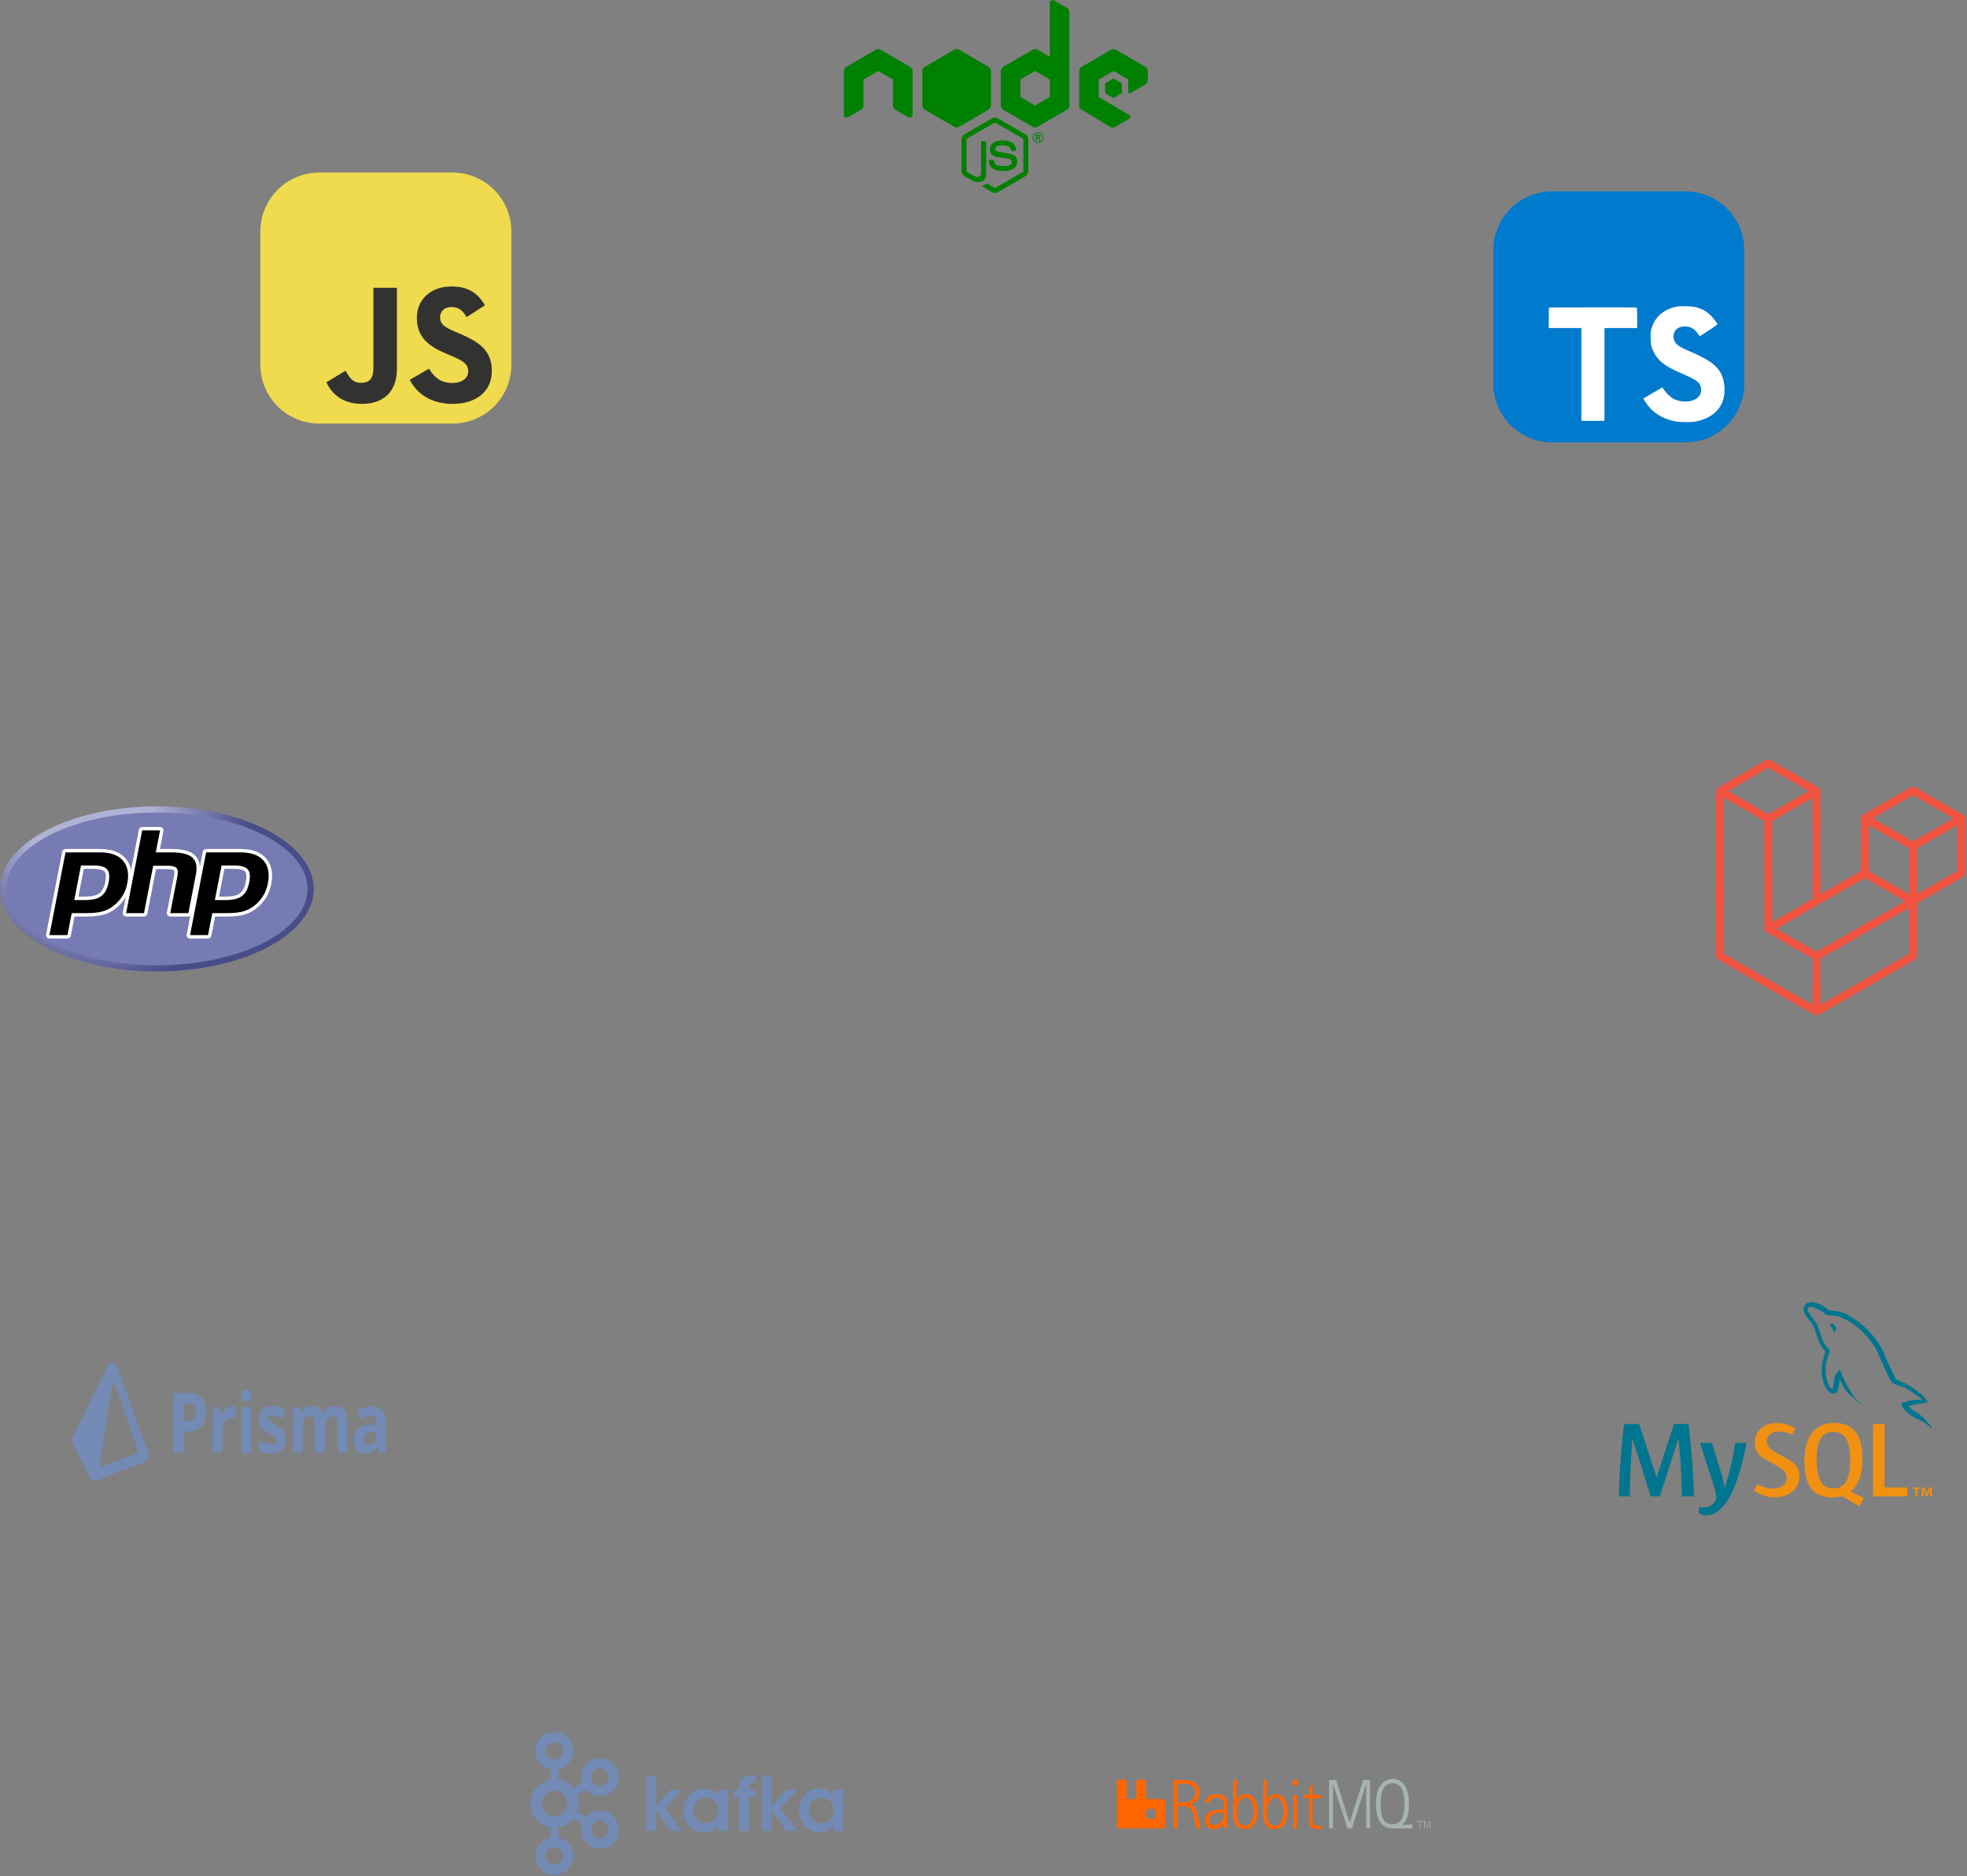 <svg width="627" height="598" viewBox="0 0 627 598" fill="none" xmlns="http://www.w3.org/2000/svg">
<rect x="0" y="0" width="627" height="598" fill="#808080" stroke="none"/>
<path d="M335.562 0C335.314 0 335.075 0.099 334.9 0.275C334.724 0.45 334.625 0.689 334.625 0.938V18.116L330.731 15.844C330.491 15.702 330.217 15.627 329.938 15.627C329.658 15.627 329.384 15.702 329.144 15.844L319.788 21.3C319.548 21.438 319.35 21.637 319.211 21.876C319.073 22.115 319 22.386 319 22.663V33.587C319 34.15 319.3 34.669 319.788 34.95L329.144 40.406C329.384 40.548 329.658 40.623 329.938 40.623C330.217 40.623 330.491 40.548 330.731 40.406L340.087 34.95C340.327 34.812 340.525 34.613 340.664 34.374C340.802 34.135 340.875 33.864 340.875 33.587V3.844C340.874 3.571 340.802 3.304 340.666 3.067C340.53 2.831 340.335 2.635 340.1 2.497L336.028 0.128C335.888 0.045 335.728 0.001 335.566 0H335.562ZM304.938 15.631C304.659 15.631 304.385 15.704 304.144 15.844L294.787 21.3C294.548 21.438 294.35 21.637 294.211 21.876C294.073 22.115 294 22.386 294 22.663V33.587C294 34.15 294.3 34.669 294.787 34.95L304.144 40.406C304.634 40.688 305.237 40.688 305.731 40.406L315.088 34.95C315.327 34.812 315.525 34.613 315.664 34.374C315.802 34.135 315.875 33.864 315.875 33.587V22.663C315.875 22.386 315.803 22.115 315.664 21.875C315.526 21.636 315.327 21.438 315.088 21.3L305.731 15.844C305.49 15.704 305.216 15.631 304.938 15.631ZM354.938 15.631C354.659 15.63 354.385 15.703 354.144 15.844L344.788 21.3C344.548 21.438 344.35 21.637 344.211 21.876C344.073 22.115 344 22.386 344 22.663V33.587C344 34.15 344.3 34.669 344.788 34.95L353.863 40.434C354.102 40.58 354.377 40.658 354.658 40.66C354.938 40.662 355.214 40.589 355.456 40.447L359.919 37.853C360.024 37.791 360.111 37.703 360.171 37.597C360.232 37.492 360.263 37.372 360.263 37.25C360.263 37.128 360.232 37.008 360.171 36.903C360.111 36.797 360.024 36.709 359.919 36.647L350.25 30.95V25.344L354.938 22.616L359.625 25.344V29.25C359.625 29.772 360.062 29.853 360.356 29.678C361.936 28.756 363.517 27.836 365.1 26.919C365.335 26.781 365.531 26.585 365.667 26.349C365.803 26.112 365.875 25.845 365.875 25.572V22.666C365.875 22.389 365.803 22.118 365.664 21.878C365.526 21.639 365.327 21.441 365.087 21.303L355.731 15.847C355.49 15.707 355.216 15.633 354.938 15.634V15.631ZM279.938 15.637C279.659 15.636 279.385 15.71 279.144 15.85L269.788 21.3C269.548 21.439 269.349 21.639 269.211 21.879C269.073 22.119 269 22.392 269 22.669V36.616C269 37.297 269.738 37.719 270.325 37.378L274.475 34.962C274.711 34.825 274.906 34.627 275.042 34.391C275.178 34.154 275.25 33.886 275.25 33.612V25.353L279.938 22.619L284.625 25.353V33.612C284.625 33.885 284.697 34.153 284.833 34.389C284.969 34.625 285.165 34.822 285.4 34.959L289.55 37.378C289.684 37.456 289.836 37.498 289.991 37.498C290.146 37.498 290.299 37.458 290.433 37.381C290.568 37.303 290.679 37.192 290.757 37.057C290.834 36.923 290.875 36.771 290.875 36.616V22.669C290.875 22.392 290.802 22.119 290.664 21.879C290.526 21.639 290.327 21.439 290.088 21.3L280.731 15.85C280.49 15.71 280.216 15.636 279.938 15.637ZM329.938 22.613L334.625 25.347V30.903L329.938 33.638L325.25 30.903V25.344L329.938 22.609V22.613ZM354.938 25.012L352.259 26.575V29.694L354.938 31.25L357.616 29.694V26.575L354.938 25.012ZM317.144 37.494C316.819 37.492 316.499 37.574 316.216 37.731L307.428 42.812C307.145 42.973 306.91 43.206 306.747 43.487C306.584 43.768 306.499 44.087 306.5 44.413V54.556C306.5 55.209 306.866 55.825 307.428 56.156L309.741 57.475C310.85 58.022 311.259 58.022 311.763 58.022C313.419 58.022 314.362 57.031 314.362 55.281V45.259C314.363 45.225 314.357 45.191 314.345 45.159C314.332 45.128 314.314 45.099 314.29 45.074C314.266 45.05 314.237 45.03 314.206 45.017C314.174 45.004 314.14 44.997 314.106 44.997H312.994C312.924 44.997 312.857 45.025 312.808 45.074C312.759 45.123 312.731 45.19 312.731 45.259V55.281C312.731 56.041 311.928 56.822 310.619 56.169L308.213 54.781C308.173 54.757 308.141 54.722 308.118 54.682C308.095 54.642 308.082 54.596 308.081 54.55V44.406C308.081 44.316 308.125 44.209 308.216 44.163L317.003 39.097C317.045 39.074 317.093 39.061 317.141 39.061C317.189 39.061 317.236 39.074 317.278 39.097L326.075 44.159C326.166 44.209 326.209 44.3 326.209 44.406V54.55C326.209 54.599 326.197 54.646 326.173 54.689C326.15 54.732 326.116 54.768 326.075 54.794L317.278 59.878C317.236 59.901 317.189 59.914 317.141 59.914C317.093 59.914 317.045 59.901 317.003 59.878L314.759 58.541C314.697 58.509 314.603 58.494 314.544 58.525C314.133 58.789 313.687 58.994 313.219 59.134C313.066 59.181 312.859 59.275 313.3 59.519L316.216 61.253C316.501 61.408 316.819 61.492 317.144 61.497C317.467 61.5 317.785 61.411 318.059 61.241L326.85 56.156C327.133 55.996 327.368 55.763 327.531 55.482C327.694 55.201 327.779 54.881 327.778 54.556V44.413C327.774 44.089 327.686 43.771 327.524 43.491C327.361 43.211 327.129 42.977 326.85 42.812L318.059 37.734C317.78 37.576 317.465 37.494 317.144 37.497V37.494ZM330.853 42.175C330.632 42.175 330.412 42.219 330.208 42.305C330.003 42.39 329.817 42.514 329.661 42.672C329.345 42.989 329.168 43.418 329.169 43.866C329.17 44.313 329.348 44.742 329.665 45.058C329.982 45.374 330.412 45.551 330.859 45.55C331.307 45.549 331.736 45.371 332.052 45.053C332.368 44.736 332.545 44.307 332.544 43.859C332.543 43.412 332.364 42.983 332.047 42.667C331.73 42.351 331.301 42.174 330.853 42.175ZM330.834 42.444C331.628 42.444 332.272 43.069 332.272 43.859C332.266 44.239 332.113 44.601 331.845 44.87C331.576 45.138 331.214 45.291 330.834 45.297C330.457 45.293 330.097 45.139 329.832 44.87C329.568 44.6 329.422 44.237 329.425 43.859C329.424 43.674 329.459 43.489 329.53 43.318C329.6 43.146 329.704 42.989 329.835 42.858C329.966 42.726 330.121 42.622 330.293 42.551C330.465 42.48 330.649 42.443 330.834 42.444ZM330.219 42.903V44.8H330.578V44.044H330.916C331.053 44.044 331.084 44.1 331.116 44.206C331.116 44.222 331.172 44.716 331.187 44.806H331.578C331.529 44.642 331.498 44.472 331.488 44.3C331.444 44.056 331.431 43.888 331.172 43.872C331.309 43.825 331.537 43.753 331.537 43.403C331.537 42.9 331.1 42.903 330.872 42.903H330.219ZM330.578 43.206H330.884C330.978 43.206 331.159 43.206 331.159 43.462C331.159 43.569 331.113 43.744 330.866 43.737H330.578V43.206ZM319.5 44.756C316.991 44.756 315.5 45.828 315.5 47.591C315.5 49.522 316.994 50.038 319.397 50.278C322.272 50.569 322.497 50.981 322.497 51.544C322.497 52.531 321.703 52.941 319.847 52.941C317.519 52.941 317.009 52.366 316.841 51.209C316.825 51.084 316.716 50.994 316.578 50.994H315.434C315.4 50.994 315.366 51.001 315.335 51.014C315.303 51.027 315.275 51.047 315.251 51.071C315.227 51.096 315.208 51.124 315.196 51.156C315.183 51.188 315.177 51.222 315.178 51.256C315.178 52.731 315.984 54.497 319.831 54.497C322.653 54.497 324.25 53.403 324.25 51.484C324.25 49.584 322.969 49.078 320.262 48.712C317.525 48.347 317.253 48.163 317.253 47.522C317.253 46.991 317.478 46.294 319.503 46.294C321.309 46.294 321.984 46.691 322.259 47.906C322.291 48.031 322.375 48.103 322.497 48.103H323.637C323.712 48.103 323.778 48.072 323.822 48.028C323.869 47.969 323.897 47.909 323.884 47.834C323.703 45.734 322.316 44.756 319.5 44.756Z" fill="#008000"/>
<path d="M144.25 55H101.75C91.395 55 83 63.395 83 73.75V116.25C83 126.605 91.395 135 101.75 135H144.25C154.605 135 163 126.605 163 116.25V73.75C163 63.395 154.605 55 144.25 55Z" fill="#F0DB4F"/>
<path d="M104.035 121.854L110.157 118.149C111.338 120.243 112.413 122.015 114.99 122.015C117.46 122.015 119.018 121.048 119.018 117.29V91.728H126.536V117.396C126.536 125.182 121.971 128.727 115.312 128.727C109.298 128.727 105.807 125.612 104.035 121.853M130.619 121.048L136.74 117.504C138.352 120.136 140.446 122.069 144.151 122.069C147.267 122.069 149.253 120.511 149.253 118.363C149.253 115.786 147.212 114.872 143.775 113.369L141.896 112.563C136.472 110.255 132.874 107.355 132.874 101.233C132.874 95.594 137.17 91.298 143.883 91.298C148.663 91.298 152.099 92.963 154.569 97.312L148.716 101.072C147.427 98.763 146.031 97.85 143.883 97.85C141.681 97.85 140.285 99.246 140.285 101.072C140.285 103.327 141.681 104.24 144.903 105.637L146.783 106.442C153.173 109.181 156.771 111.973 156.771 118.256C156.771 125.022 151.455 128.727 144.313 128.727C137.332 128.727 132.821 125.398 130.619 121.048Z" fill="#323330"/>
<path d="M537.25 61H494.75C484.395 61 476 69.395 476 79.75V122.25C476 132.605 484.395 141 494.75 141H537.25C547.605 141 556 132.605 556 122.25V79.75C556 69.395 547.605 61 537.25 61Z" fill="#007ACC"/>
<path d="M493.691 101.265L493.666 104.542H504.078V134.129H511.444V104.542H521.856V101.329C521.856 99.551 521.818 98.065 521.767 98.027C521.729 97.977 515.393 97.951 507.71 97.964L493.729 98.002L493.691 101.265ZM540.552 97.909C542.584 98.417 544.133 99.318 545.555 100.791C546.292 101.579 547.384 103.014 547.473 103.357C547.498 103.458 544.019 105.795 541.911 107.102C541.835 107.153 541.53 106.823 541.187 106.315C540.158 104.817 539.079 104.169 537.428 104.055C535.003 103.89 533.441 105.16 533.454 107.28C533.454 107.902 533.543 108.271 533.797 108.779C534.33 109.883 535.32 110.544 538.432 111.89C544.158 114.353 546.609 115.979 548.133 118.29C549.835 120.867 550.216 124.982 549.06 128.042C547.79 131.369 544.641 133.629 540.209 134.379C538.838 134.62 535.587 134.582 534.114 134.315C530.901 133.744 527.854 132.157 525.974 130.074C525.238 129.261 523.803 127.141 523.892 126.988C523.93 126.937 524.26 126.734 524.628 126.518C524.984 126.315 526.33 125.541 527.6 124.804L529.898 123.471L530.381 124.182C531.054 125.21 532.527 126.62 533.416 127.09C535.968 128.436 539.473 128.245 541.2 126.696C541.936 126.023 542.241 125.325 542.241 124.296C542.241 123.369 542.127 122.963 541.644 122.264C541.022 121.376 539.752 120.626 536.146 119.064C532.019 117.287 530.241 116.182 528.616 114.429C527.676 113.414 526.787 111.788 526.419 110.429C526.114 109.299 526.038 106.468 526.279 105.325C527.13 101.338 530.139 98.557 534.482 97.731C535.892 97.464 539.168 97.566 540.552 97.909Z" fill="white"/>
<path d="M545.688 459.89L548.721 469.731C549.403 471.965 549.687 473.525 549.573 474.414C551.232 469.971 552.391 465.13 553.05 459.89H556.697C555.129 468.42 553.061 474.62 550.494 478.487C548.493 481.467 546.302 482.957 543.916 482.957C543.279 482.957 542.495 482.765 541.564 482.383V480.327C542.019 480.393 542.553 480.429 543.166 480.429C544.279 480.429 545.177 480.121 545.859 479.505C546.677 478.755 547.086 477.911 547.086 476.977C547.086 476.339 546.767 475.029 546.131 473.048L541.906 459.89H545.688ZM522.476 453.841L528.031 470.79H528.065L533.655 453.841H538.221C539.221 462.247 539.812 469.938 539.993 476.909H536.143C536.008 470.392 535.632 464.264 535.019 458.524H534.985L529.122 476.909H526.19L520.363 458.524H520.329C519.896 464.037 519.624 470.165 519.511 476.909H516C516.227 468.707 516.795 461.018 517.703 453.841H522.476Z" fill="#00758F"/>
<path d="M584.709 453.499C590.685 453.499 593.673 457.316 593.673 464.948C593.673 469.095 592.774 472.228 590.979 474.344C590.655 474.731 590.297 475.065 589.921 475.374L594.15 477.465L594.146 477.465L592.644 480.058L587.137 476.845C586.224 477.115 585.22 477.25 584.125 477.25C581.191 477.25 578.999 476.395 577.55 474.687C575.96 472.797 575.165 469.823 575.165 465.768C575.165 461.644 576.062 458.524 577.858 456.405C579.494 454.466 581.778 453.499 584.709 453.499ZM566.41 453.532C568.546 453.532 570.488 454.104 572.237 455.243L571.348 457.222C569.852 456.586 568.376 456.267 566.921 456.267C565.74 456.267 564.83 456.551 564.196 457.123C563.558 457.69 563.163 458.419 563.163 459.308C563.163 460.675 564.137 461.86 565.934 462.861C566.523 463.183 567.11 463.508 567.694 463.838L567.829 463.913L567.896 463.951L568.03 464.026L568.097 464.064L568.231 464.14C569.592 464.907 570.872 465.639 570.872 465.639C572.669 466.915 573.565 468.275 573.565 470.515C573.565 472.471 572.848 474.077 571.419 475.334C569.989 476.585 568.068 477.212 565.661 477.212C563.411 477.212 561.23 476.49 559.118 475.058L560.106 473.077C561.924 473.988 563.569 474.443 565.046 474.443C566.432 474.443 567.516 474.134 568.301 473.523C569.084 472.908 569.553 472.049 569.553 470.961C569.553 469.591 568.6 468.42 566.852 467.438C566.305 467.136 565.76 466.831 565.216 466.523L565.082 466.447C564.836 466.308 564.588 466.167 564.346 466.029L564.214 465.955C563.034 465.283 562.013 464.697 562.013 464.697C560.266 463.419 559.39 462.047 559.39 459.788C559.39 457.919 560.043 456.409 561.348 455.26C562.656 454.108 564.344 453.532 566.41 453.532ZM600.695 453.841V474.071H607.954V476.909H597.014V453.841H600.695ZM611.987 474.08V474.56H611.189V476.907H610.579V474.56H609.75V474.08H611.987H611.987ZM613.461 474.08L614.227 476.007L614.931 474.08H615.796V476.907H615.221V474.756L614.42 476.907H614.005L613.203 474.756H613.172V476.907H612.628V474.08H613.461H613.461ZM584.333 456.336C580.812 456.336 579.05 459.242 579.05 465.05C579.05 468.378 579.517 470.791 580.449 472.294C581.312 473.686 582.664 474.381 584.504 474.381C588.026 474.381 589.787 471.452 589.787 465.597C589.787 462.316 589.32 459.924 588.39 458.419C587.526 457.031 586.174 456.336 584.333 456.336H584.333Z" fill="#F29111"/>
<path d="M575.103 416.429C576.272 413.559 580.356 415.733 581.941 416.735C582.33 416.986 582.775 417.516 583.221 417.712C583.916 417.739 584.61 417.794 585.306 417.823C586.611 418.13 587.834 418.38 588.863 418.966C593.644 421.782 596.756 424.651 599.621 429.39C600.233 430.394 600.539 431.481 601.039 432.567C601.733 434.186 602.512 435.886 603.318 437.417C603.678 438.143 603.957 438.95 604.458 439.563C604.654 439.843 605.209 439.926 605.541 440.093C606.458 440.568 607.57 440.929 608.433 441.486C610.045 442.491 611.604 443.689 613.02 444.915C613.548 445.388 613.908 446.058 614.411 446.559V446.811C613.965 446.948 613.52 447.089 613.074 447.201C612.101 447.451 611.24 447.395 610.296 447.645C609.713 447.814 608.989 448.037 608.377 448.094L608.433 448.151C608.793 449.179 610.74 450.015 611.63 450.63C612.712 451.411 613.714 452.357 614.521 453.444C614.799 453.722 615.078 453.974 615.355 454.251C615.549 454.531 615.603 454.893 615.799 455.143V455.228C615.582 455.151 615.426 455.005 615.278 454.852L615.19 454.76C615.101 454.668 615.012 454.578 614.911 454.504C614.297 454.085 613.688 453.584 613.074 453.194C612.019 452.525 610.796 452.136 609.713 451.464C609.1 451.074 608.516 450.63 607.933 450.184C607.403 449.793 606.821 449.041 606.488 448.484C606.292 448.176 606.265 447.814 606.042 447.591C606.081 447.219 606.422 447.108 606.766 447.018L606.846 446.997C606.964 446.966 607.08 446.935 607.182 446.894C608.627 446.281 610.35 446.058 612.575 446.114C612.491 445.555 611.101 444.859 610.657 444.525C609.766 443.883 608.823 443.213 607.878 442.628C607.377 442.322 606.514 442.099 605.959 441.849C605.209 441.542 603.541 441.236 603.125 440.651C602.418 439.73 601.91 438.631 601.418 437.521L601.284 437.218C601.239 437.117 601.194 437.017 601.149 436.916C600.567 435.579 599.843 434.186 599.259 432.817C598.954 432.149 598.814 431.564 598.48 430.923C596.451 426.994 593.449 423.704 589.809 421.391C588.612 420.638 587.278 419.941 585.806 419.468C584.972 419.216 583.97 419.355 583.081 419.162H582.496C581.997 419.021 581.58 418.492 581.19 418.213C580.329 417.628 579.467 417.236 578.438 416.819C578.078 416.652 577.048 416.262 576.688 416.569C576.466 416.625 576.353 416.709 576.298 416.932C576.077 417.266 576.272 417.768 576.409 418.075C576.827 418.966 577.41 419.495 577.939 420.248C578.41 420.916 578.995 421.668 579.329 422.394C580.05 423.955 580.385 425.683 581.053 427.244C581.3 427.83 581.692 428.498 582.052 429.027C582.358 429.447 582.913 429.751 583.081 430.283C583.416 430.84 582.58 432.679 582.386 433.264C581.662 435.549 581.802 438.727 582.636 440.708L582.681 440.813L582.725 440.919C583.03 441.644 583.356 442.426 584.165 442.629C584.221 442.573 584.165 442.602 584.276 442.573C584.471 441.04 584.527 439.563 585.055 438.363C585.361 437.613 585.971 437.082 586.389 436.47C586.667 436.637 586.667 437.14 586.833 437.473C587.195 438.336 587.584 439.283 588.03 440.149C588.945 441.932 589.975 443.662 591.142 445.222C591.533 445.779 592.087 446.392 592.588 446.894C592.81 447.089 593.06 447.201 593.227 447.451H593.282V447.535C592.448 447.228 591.919 446.365 591.254 445.861C590.002 444.915 588.503 443.493 587.639 442.129C587.278 441.345 586.888 440.595 586.499 439.816V439.759C586.333 439.982 586.389 440.203 586.305 440.54C585.944 441.932 586.222 443.521 584.972 444.022C583.554 444.609 582.496 443.075 582.052 442.379C580.634 440.066 580.246 436.164 581.246 433.014C581.468 432.317 581.498 431.481 581.886 430.924C581.802 430.421 581.414 430.283 581.19 429.975C580.801 429.448 580.468 428.834 580.163 428.248C579.578 427.105 579.162 425.739 578.717 424.512C578.522 424.012 578.466 423.509 578.271 423.035C577.939 422.311 577.327 421.585 576.855 420.945C576.215 420.025 574.353 418.242 575.103 416.429ZM584.22 421.89C584.294 421.965 584.384 422.03 584.477 422.094L584.589 422.171C584.738 422.274 584.882 422.383 584.971 422.531C585.111 422.727 585.137 422.92 585.305 423.117C585.305 423.787 585.111 424.232 584.719 424.51C584.719 424.51 584.692 424.539 584.665 424.566C584.443 424.12 584.248 423.676 584.024 423.229C583.749 422.84 583.359 422.531 583.134 422.086H583.08V422.03C583.416 421.947 583.749 421.89 584.22 421.89Z" fill="#00758F"/>
<path d="M23.234 460.123C22.922 459.436 22.922 458.651 23.234 458.062L34.484 434.899C35.109 433.623 36.594 433.721 37.141 435.095L47.375 463.264C47.766 464.344 47.375 465.521 46.438 465.816L30.5 471.901C29.797 472.196 29.172 471.803 28.781 471.116L23.234 460.123ZM31.828 466.601C31.75 467.092 32.141 467.583 32.531 467.386L43.547 463.264C43.859 463.166 44.094 462.675 43.938 462.282L36.828 441.573C36.594 440.984 35.891 441.082 35.734 441.769L31.828 466.601ZM76.906 448.541H80.109V463.068H76.906V448.541ZM76.828 444.812C76.828 443.503 77.375 442.849 78.469 442.849C79.615 442.849 80.188 443.503 80.188 444.812C80.188 445.401 80.057 445.859 79.797 446.186C79.484 446.578 79.042 446.775 78.469 446.775C77.375 446.775 76.828 446.12 76.828 444.812ZM120.812 463.068L120.188 461.105H120.109C119.589 461.955 119.068 462.544 118.547 462.871C117.974 463.198 117.219 463.362 116.281 463.362C115.188 463.362 114.328 462.969 113.703 462.184C113.078 461.334 112.766 460.189 112.766 458.749C112.766 457.179 113.182 456.034 114.016 455.314C114.901 454.594 116.203 454.201 117.922 454.136L119.875 454.038V453.351C119.875 451.911 119.276 451.192 118.078 451.192C117.193 451.192 116.125 451.551 114.875 452.271L113.859 449.523C115.161 448.672 116.62 448.247 118.234 448.247C119.797 448.247 120.995 448.672 121.828 449.523C122.609 450.374 123 451.65 123 453.351V463.068H120.812ZM119.875 456.295L118.703 456.393C117.766 456.393 117.089 456.59 116.672 456.982C116.203 457.375 115.969 457.964 115.969 458.749C115.969 459.861 116.49 460.418 117.531 460.418C118.26 460.418 118.833 460.156 119.25 459.632C119.667 459.109 119.875 458.422 119.875 457.571V456.295ZM103.625 462.969H100.422V454.529C100.422 453.482 100.292 452.696 100.031 452.173C99.771 451.65 99.328 451.388 98.703 451.388C97.922 451.388 97.349 451.748 96.984 452.467C96.62 453.187 96.438 454.43 96.438 456.197V462.969H93.312V448.443H95.656L96.125 450.308H96.281C96.594 449.654 97.037 449.13 97.609 448.738C98.182 448.345 98.859 448.149 99.641 448.149C101.359 448.149 102.531 448.869 103.156 450.308H103.391C103.703 449.654 104.172 449.13 104.797 448.738C105.37 448.345 106.047 448.149 106.828 448.149C108.13 448.149 109.12 448.574 109.797 449.425C110.422 450.275 110.734 451.65 110.734 453.547V462.969H107.609V454.529C107.609 453.482 107.479 452.696 107.219 452.173C106.906 451.65 106.464 451.388 105.891 451.388C105.109 451.388 104.536 451.715 104.172 452.369C103.807 453.089 103.625 454.201 103.625 455.706V462.969ZM86.203 463.264C85.37 463.264 84.667 463.166 84.094 462.969C83.521 462.839 82.974 462.642 82.453 462.381V459.142C83.026 459.469 83.677 459.731 84.406 459.927C85.135 460.189 85.787 460.319 86.359 460.319C87.505 460.319 88.078 459.894 88.078 459.043C88.078 458.782 88 458.553 87.844 458.356C87.688 458.16 87.427 457.931 87.062 457.669C86.646 457.408 86.151 457.113 85.578 456.786C84.693 456.328 84.042 455.903 83.625 455.51C83.208 455.118 82.896 454.659 82.688 454.136C82.479 453.613 82.375 452.958 82.375 452.173C82.375 450.93 82.792 449.948 83.625 449.229C84.406 448.509 85.526 448.149 86.984 448.149C88.338 448.149 89.693 448.541 91.047 449.327L90.031 452.173C89.458 451.846 88.938 451.584 88.469 451.388C87.948 451.192 87.427 451.093 86.906 451.093C85.969 451.093 85.5 451.421 85.5 452.075C85.5 452.402 85.656 452.696 85.969 452.958C86.281 453.22 86.932 453.613 87.922 454.136C88.807 454.594 89.484 455.019 89.953 455.412C90.37 455.805 90.656 456.263 90.812 456.786C91.021 457.31 91.125 457.931 91.125 458.651C91.125 460.156 90.708 461.301 89.875 462.086C89.094 462.871 87.87 463.264 86.203 463.264ZM75.031 451.977C74.771 451.911 74.458 451.879 74.094 451.879C73.104 451.879 72.323 452.206 71.75 452.86C71.177 453.514 70.891 454.43 70.891 455.608V462.969H67.766V448.443H70.188L70.656 450.897H70.812C71.125 450.046 71.594 449.392 72.219 448.934C72.844 448.411 73.495 448.149 74.172 448.149C74.641 448.149 75.005 448.182 75.266 448.247L75.031 451.977ZM65.734 449.916C65.734 451.944 65.24 453.514 64.25 454.627C63.208 455.674 61.75 456.197 59.875 456.197H58.547V462.969H55.344V443.928H60.188C62.01 443.928 63.391 444.452 64.328 445.499C65.266 446.48 65.734 447.953 65.734 449.916ZM58.547 452.958H59.562C60.552 452.958 61.307 452.696 61.828 452.173C62.297 451.715 62.531 450.995 62.531 450.014C62.531 449.098 62.323 448.411 61.906 447.953C61.49 447.495 60.839 447.266 59.953 447.266H58.547V452.958Z" fill="#728AB4"/>
<path d="M178.71 556.054C178.206 555.548 177.507 555.237 176.727 555.237C175.95 555.237 175.256 555.548 174.758 556.054H174.746C174.486 556.314 174.281 556.623 174.141 556.962C174.002 557.302 173.93 557.665 173.932 558.032C173.932 558.811 174.243 559.508 174.746 560.006L174.758 560.019C175.256 560.521 175.95 560.828 176.727 560.828C177.507 560.828 178.206 560.521 178.71 560.019L178.716 560.006C179.22 559.508 179.528 558.811 179.528 558.032C179.528 557.258 179.22 556.557 178.716 556.054H178.71ZM176.727 594.325C177.507 594.325 178.206 594.008 178.71 593.511L178.715 593.497C179.22 593.001 179.528 592.3 179.528 591.529C179.528 590.75 179.22 590.053 178.716 589.548H178.71C178.206 589.037 177.507 588.728 176.727 588.728C175.95 588.728 175.256 589.037 174.758 589.548H174.746C174.486 589.808 174.281 590.117 174.141 590.457C174.001 590.797 173.93 591.162 173.932 591.529C173.932 592.3 174.243 593.001 174.746 593.497L174.758 593.511C175.017 593.77 175.324 593.975 175.662 594.115C176 594.254 176.361 594.326 176.727 594.325ZM191.96 585.855C192.652 585.672 193.279 585.228 193.662 584.556L193.714 584.458C194.054 583.821 194.116 583.085 193.934 582.432C193.841 582.076 193.678 581.742 193.454 581.45C193.23 581.158 192.95 580.914 192.631 580.731L192.591 580.705C191.956 580.354 191.21 580.264 190.51 580.454C189.814 580.628 189.19 581.09 188.809 581.757C188.423 582.419 188.343 583.181 188.528 583.881C188.718 584.571 189.164 585.194 189.831 585.583H189.834C190.503 585.967 191.258 586.036 191.96 585.855ZM179.595 571.916C178.861 571.184 177.848 570.725 176.727 570.725C175.608 570.725 174.598 571.184 173.866 571.916C173.49 572.292 173.192 572.738 172.99 573.228C172.787 573.719 172.684 574.245 172.685 574.776C172.684 575.852 173.108 576.885 173.866 577.649C174.598 578.377 175.608 578.832 176.727 578.832C177.848 578.832 178.861 578.377 179.595 577.649C180.354 576.886 180.779 575.853 180.777 574.776C180.779 574.245 180.675 573.719 180.472 573.228C180.269 572.737 179.971 572.291 179.595 571.916ZM177.982 567.151C179.578 567.415 181.049 568.175 182.188 569.323H182.196C182.375 569.504 182.546 569.693 182.707 569.89L185.499 568.276C185.131 567.166 185.099 565.972 185.408 564.844C185.805 563.355 186.771 562.022 188.218 561.187L188.265 561.157C189.697 560.347 191.323 560.179 192.792 560.576C193.558 560.781 194.275 561.135 194.904 561.618C195.533 562.101 196.06 562.703 196.456 563.39V563.394C197.287 564.831 197.456 566.48 197.059 567.965C196.857 568.73 196.504 569.448 196.021 570.077C195.539 570.705 194.936 571.232 194.249 571.625L193.868 571.851H193.829C192.492 572.487 191.022 572.587 189.671 572.231C188.563 571.938 187.546 571.318 186.749 570.44L183.962 572.05C184.292 572.921 184.46 573.845 184.459 574.776C184.459 575.737 184.282 576.663 183.962 577.515L186.749 579.121C187.526 578.25 188.543 577.627 189.671 577.329C190.436 577.12 191.235 577.067 192.021 577.171C192.807 577.275 193.565 577.535 194.249 577.936L194.341 577.979V577.983C195.733 578.827 196.668 580.13 197.059 581.601C197.264 582.364 197.316 583.16 197.212 583.944C197.108 584.727 196.852 585.482 196.456 586.166L196.406 586.266L196.4 586.258C195.565 587.646 194.249 588.587 192.796 588.984C191.306 589.377 189.657 589.21 188.218 588.382V588.37C186.771 587.534 185.805 586.198 185.408 584.712C185.099 583.586 185.131 582.394 185.499 581.286L182.707 579.675C182.546 579.869 182.375 580.055 182.196 580.233L182.188 580.242C181.071 581.363 179.61 582.142 177.982 582.401V585.627C179.142 585.869 180.18 586.449 180.993 587.262L180.998 587.27C181.558 587.829 182.003 588.493 182.306 589.223C182.609 589.954 182.764 590.738 182.763 591.529C182.763 593.186 182.088 594.689 180.998 595.78L180.993 595.797C179.895 596.887 178.389 597.562 176.727 597.562C175.074 597.562 173.564 596.887 172.469 595.797H172.464V595.78C171.373 594.689 170.697 593.186 170.697 591.529C170.696 590.738 170.851 589.954 171.155 589.223C171.458 588.492 171.903 587.829 172.464 587.27V587.262H172.469C173.281 586.449 174.322 585.869 175.477 585.627V582.401C173.85 582.142 172.391 581.363 171.276 580.242L171.265 580.233C169.872 578.836 169 576.91 169 574.776C169 572.647 169.872 570.721 171.264 569.323H171.276C172.412 568.175 173.883 567.414 175.477 567.151V563.939C174.338 563.691 173.294 563.122 172.469 562.3H172.464V562.291C171.373 561.196 170.696 559.694 170.696 558.032C170.696 556.379 171.373 554.864 172.464 553.774L172.469 553.769C173.564 552.675 175.074 552 176.727 552C178.389 552 179.895 552.675 180.993 553.769V553.774H180.998C181.557 554.333 182.001 554.997 182.304 555.727C182.607 556.458 182.763 557.241 182.763 558.032C182.763 559.694 182.088 561.196 180.998 562.291L180.993 562.3C180.167 563.123 179.122 563.692 177.982 563.939L177.982 567.151ZM193.662 565.009L193.638 564.974C193.254 564.325 192.639 563.892 191.96 563.706C191.259 563.52 190.503 563.598 189.831 563.983H189.835C189.164 564.364 188.715 564.986 188.528 565.684C188.433 566.039 188.409 566.41 188.457 566.774C188.505 567.139 188.625 567.49 188.809 567.808L188.822 567.826C189.005 568.139 189.249 568.414 189.538 568.633C189.828 568.852 190.158 569.012 190.51 569.103C191.2 569.298 191.968 569.215 192.631 568.83L192.667 568.812C193.292 568.439 193.747 567.837 193.934 567.133C194.119 566.437 194.045 565.675 193.662 565.009ZM206.048 565.952H209.162V575.46L213.654 570.492H217.389L211.966 576.248L217.411 583.544H213.845L209.162 577.027V583.544H206.048V565.952ZM221.007 577.074C221.007 578.693 222.171 581.047 224.977 581.047C226.713 581.047 227.855 580.142 228.448 578.957C228.758 578.381 228.901 577.766 228.949 577.126C228.97 576.507 228.853 575.863 228.59 575.291C228.044 574.058 226.832 572.989 224.954 572.989C222.435 572.989 221.007 575.031 221.007 577.052L221.007 577.074ZM232.039 583.544H228.922V581.666C228.093 583.184 226.357 583.947 224.525 583.947C220.34 583.947 217.893 580.688 217.893 577.005C217.893 572.894 220.864 570.089 224.525 570.089C226.903 570.089 228.352 571.349 228.922 572.396V570.492H232.039V583.544ZM235.565 572.894H233.951V570.492H235.565V569.756C235.565 565.878 238.514 565.644 240.75 565.618V568.016C239.964 568.016 238.682 568.016 238.682 569.851V570.492H240.75V572.894H238.682V583.544H235.565V572.894L235.565 572.894ZM242.868 565.952H245.982V575.46L250.475 570.492H254.209L248.787 576.248L254.231 583.544H250.665L245.982 577.027V583.544H242.868V565.952ZM257.827 577.074C257.827 578.693 258.991 581.047 261.797 581.047C263.531 581.047 264.673 580.142 265.267 578.957C265.578 578.381 265.721 577.766 265.769 577.126C265.79 576.507 265.673 575.863 265.409 575.291C264.864 574.058 263.652 572.989 261.774 572.989C259.255 572.989 257.827 575.031 257.827 577.052V577.074ZM268.858 583.544H265.743V581.666C264.911 583.184 263.176 583.947 261.346 583.947C257.161 583.947 254.715 580.688 254.715 577.005C254.715 572.894 257.686 570.089 261.346 570.089C263.722 570.089 265.173 571.349 265.743 572.396V570.492H268.858V583.544Z" fill="#728AB4"/>
<path d="M370.883 573.391H365.924C365.842 573.392 365.761 573.376 365.685 573.344C365.609 573.313 365.54 573.267 365.482 573.209C365.424 573.151 365.378 573.082 365.346 573.006C365.315 572.93 365.299 572.849 365.299 572.766V567.795C365.3 567.714 365.284 567.633 365.253 567.557C365.222 567.481 365.177 567.413 365.119 567.355C365.061 567.297 364.993 567.251 364.917 567.22C364.842 567.189 364.761 567.173 364.679 567.173H362.82C362.655 567.174 362.497 567.238 362.38 567.353C362.264 567.471 362.199 567.629 362.199 567.795V572.766C362.199 572.933 362.135 573.092 362.02 573.212C361.901 573.327 361.743 573.391 361.578 573.391H359.722C359.557 573.392 359.399 573.327 359.281 573.212C359.224 573.153 359.178 573.083 359.147 573.007C359.116 572.931 359.101 572.849 359.102 572.766V567.795C359.1 567.629 359.035 567.469 358.918 567.35C358.86 567.292 358.791 567.247 358.715 567.216C358.639 567.185 358.558 567.17 358.476 567.17H356.62C356.538 567.17 356.457 567.186 356.382 567.217C356.306 567.248 356.237 567.294 356.179 567.352C356.122 567.411 356.076 567.48 356.045 567.555C356.014 567.631 355.999 567.713 356 567.795V582.099C356 582.267 356.064 582.426 356.183 582.541C356.24 582.6 356.309 582.647 356.385 582.678C356.461 582.71 356.542 582.725 356.624 582.723H370.884C370.965 582.723 371.046 582.707 371.122 582.675C371.197 582.644 371.266 582.598 371.324 582.54C371.381 582.482 371.427 582.413 371.458 582.337C371.489 582.261 371.505 582.18 371.505 582.098V574.028C371.507 573.945 371.492 573.863 371.462 573.786C371.432 573.708 371.387 573.638 371.329 573.579C371.271 573.519 371.202 573.472 371.125 573.44C371.049 573.408 370.967 573.391 370.884 573.391H370.883ZM368.389 578.673C368.39 578.795 368.367 578.917 368.321 579.031C368.275 579.144 368.207 579.248 368.12 579.335C368.034 579.422 367.931 579.491 367.818 579.538C367.704 579.585 367.583 579.609 367.46 579.609H366.216C365.969 579.609 365.733 579.511 365.557 579.338C365.384 579.16 365.287 578.922 365.287 578.674V577.434C365.287 577.182 365.387 576.947 365.557 576.77C365.732 576.595 365.969 576.497 366.216 576.496H367.46C367.583 576.496 367.704 576.521 367.817 576.568C367.931 576.616 368.033 576.685 368.12 576.772C368.206 576.859 368.274 576.962 368.321 577.076C368.367 577.189 368.391 577.311 368.39 577.434L368.389 578.673ZM421.22 582.868C420.848 582.919 420.469 582.953 420.088 582.965C419.333 583.01 418.586 582.794 417.972 582.353C417.506 581.962 417.273 581.279 417.273 580.341V573.126H415.575V572.061H417.273V569.598L418.379 568.852V572.055H421.22V573.122H418.384V579.98C418.384 580.287 418.311 581.877 419.994 581.877C420.41 581.873 420.823 581.809 421.22 581.684V582.868ZM413.708 567.27V569.08H412.059V567.27L413.708 567.27ZM413.45 572.062V582.72H412.335V572.062H413.45ZM402.625 567.266V578.356C402.625 578.956 402.643 582.966 406.33 582.966C407.215 582.966 410.445 582.652 410.445 577.512C410.445 572.366 407.609 571.825 406.756 571.825C406.082 571.823 405.427 572.042 404.89 572.449C404.354 572.856 403.966 573.428 403.787 574.077H403.739V567.266H402.613H402.625ZM409.1 577.481C409.1 581.794 406.699 581.881 406.33 581.881C405.953 581.881 403.789 581.881 403.789 577.655C403.789 574.148 405.473 572.881 406.627 572.881C407.789 572.881 409.096 574.077 409.096 577.483L409.1 577.481ZM393.072 567.266V578.356C393.072 578.956 393.091 582.966 396.773 582.966C397.662 582.966 400.895 582.652 400.895 577.512C400.895 572.366 398.056 571.825 397.202 571.825C396.528 571.823 395.873 572.042 395.337 572.449C394.801 572.856 394.413 573.428 394.234 574.077H394.197V567.266H393.065H393.072ZM399.55 577.481C399.55 581.794 397.147 581.881 396.774 581.881C396.402 581.881 394.237 581.881 394.237 577.655C394.237 574.148 395.92 572.881 397.078 572.881C398.234 572.881 399.55 574.077 399.55 577.483V577.481ZM384.234 574.614H385.601C385.724 573.993 385.991 572.884 387.815 572.884C390.2 572.884 390.12 574.96 390.12 575.759V576.695C390.12 576.695 389.343 576.695 388.862 576.742C387.038 576.884 384.063 577.359 384.063 580.112C384.063 582.869 386.342 582.962 386.784 582.962C387.438 582.972 388.084 582.817 388.662 582.512C389.236 582.202 389.725 581.755 390.084 581.21H390.131V582.72H391.24V575.444C391.24 574.354 391.339 571.816 387.917 571.816C384.495 571.816 384.234 574.109 384.234 574.613V574.614ZM390.116 577.762C390.116 578.173 390.088 578.587 390.038 578.997C389.928 579.727 389.559 580.393 388.998 580.873C388.438 581.353 387.723 581.616 386.985 581.614C386.785 581.635 386.582 581.612 386.391 581.548C386.199 581.484 386.024 581.379 385.877 581.241C385.728 581.106 385.61 580.94 385.529 580.756C385.448 580.572 385.407 580.372 385.408 580.171C385.408 579.605 385.625 578.284 387.79 577.869C388.247 577.782 390.116 577.764 390.116 577.764V577.762ZM374.138 567.268V582.721H375.473V575.734H377.324C377.814 575.724 378.301 575.804 378.762 575.97C380.126 576.487 380.277 578.072 380.526 579.084L381.299 582.74H382.643L381.771 578.572C381.516 577.314 381.342 576.777 380.995 576.234C380.532 575.513 379.212 575.121 379.212 575.121C381.377 574.699 382.318 573.24 382.318 571.254C382.318 569.429 381.438 567.299 377.39 567.299H374.138V567.268ZM375.473 568.498H377.238C380.761 568.498 380.97 570.376 380.97 571.227C380.97 571.93 380.836 574.504 376.694 574.504H375.473V568.498Z" fill="#FF6600"/>
<path d="M446.962 581.67C448.387 580.447 449.152 578.164 449.152 574.873C449.152 570.077 447.345 567 443.972 567C440.81 567 438.605 569.577 438.605 574.873C438.605 580.167 440.478 582.729 443.878 582.729H450.239V581.43L446.962 581.67ZM440.07 574.876C440.07 570.472 441.326 568.335 443.956 568.335C446.584 568.335 447.67 570.891 447.67 574.876C447.67 578.863 446.714 581.43 443.89 581.43C441.065 581.43 440.07 579.279 440.07 574.876ZM430.932 582.72H429.528L424.904 568.506V582.72H423.672V567.27H425.887L430.19 580.794H430.237L434.556 567.27H436.714V582.72H435.498V568.506L430.932 582.72ZM453.743 580.351H451.584V580.54H452.565V582.755H452.755V580.54H453.743V580.351ZM455.795 580.54L455.091 582.755H454.873L454.162 580.54V582.755H453.972V580.351H454.317L454.991 582.459L455.662 580.35H456V582.755H455.808V580.54H455.795Z" fill="#A6B3AE"/>
<path d="M0 283.302C0 297.828 22.386 309.605 50 309.605C77.614 309.605 100 297.828 100 283.302C100 268.777 77.613 257 50 257C22.386 257 0 268.777 0 283.302Z" fill="url(#paint0_radial_1_35)"/>
<path d="M50 307.652C76.535 307.652 98.047 296.749 98.047 283.302C98.047 269.854 76.535 258.953 50 258.953C23.465 258.953 1.953 269.854 1.953 283.302C1.953 296.749 23.465 307.652 50 307.652Z" fill="#777BB3"/>
<path d="M27.166 286.321C29.348 286.321 30.976 285.919 32.006 285.126C33.026 284.34 33.73 282.98 34.1 281.083C34.444 279.309 34.312 278.072 33.709 277.403C33.094 276.72 31.762 276.374 29.751 276.374H26.263L24.331 286.321H27.166ZM15.76 298.573C15.68 298.573 15.601 298.556 15.529 298.521C15.457 298.487 15.393 298.437 15.342 298.375C15.291 298.314 15.255 298.241 15.235 298.164C15.216 298.086 15.213 298.005 15.229 297.927L20.352 271.569C20.376 271.446 20.442 271.335 20.539 271.255C20.636 271.175 20.757 271.131 20.883 271.13H31.925C35.395 271.13 37.978 272.073 39.602 273.931C41.234 275.798 41.738 278.411 41.1 281.693C40.84 283.03 40.393 284.271 39.772 285.384C39.125 286.528 38.3 287.562 37.328 288.446C36.132 289.565 34.778 290.377 33.307 290.855C31.86 291.327 30.001 291.566 27.784 291.566H23.312L22.035 298.134C22.011 298.258 21.945 298.369 21.848 298.449C21.75 298.53 21.628 298.573 21.502 298.573H15.76Z" fill="black"/>
<path d="M26.711 276.916H29.751C32.178 276.916 33.021 277.449 33.308 277.767C33.782 278.294 33.873 279.405 33.566 280.98C33.223 282.743 32.587 283.994 31.676 284.695C30.743 285.414 29.224 285.778 27.166 285.778H24.989L26.712 276.917L26.711 276.916ZM31.925 270.588H20.884C20.632 270.588 20.388 270.676 20.193 270.836C19.999 270.996 19.866 271.219 19.818 271.466L14.695 297.824C14.665 297.981 14.67 298.143 14.709 298.298C14.749 298.453 14.822 298.597 14.924 298.721C15.025 298.844 15.153 298.943 15.298 299.012C15.442 299.08 15.6 299.115 15.76 299.116H21.502C21.754 299.115 21.998 299.028 22.192 298.867C22.386 298.707 22.519 298.485 22.567 298.237L23.759 292.108H27.783C30.058 292.108 31.973 291.859 33.476 291.37C35.02 290.869 36.441 290.018 37.699 288.841C38.712 287.919 39.571 286.841 40.245 285.648C40.895 284.487 41.362 283.19 41.632 281.796C42.304 278.341 41.758 275.574 40.01 273.574C38.279 271.592 35.559 270.587 31.925 270.587V270.588ZM23.673 286.862H27.166C29.48 286.862 31.205 286.427 32.337 285.554C33.471 284.682 34.234 283.226 34.633 281.186C35.012 279.227 34.839 277.845 34.113 277.039C33.386 276.234 31.933 275.831 29.751 275.831H25.816L23.673 286.862ZM31.926 271.671C35.248 271.671 37.67 272.544 39.194 274.287C40.717 276.03 41.175 278.464 40.569 281.588C40.317 282.876 39.895 284.052 39.299 285.118C38.702 286.185 37.924 287.16 36.962 288.045C35.816 289.118 34.543 289.883 33.141 290.338C31.739 290.795 29.953 291.022 27.784 291.022H22.865L21.503 298.03H15.761L20.884 271.671H31.926Z" fill="white"/>
<path d="M54.265 291.566C54.185 291.566 54.106 291.548 54.033 291.514C53.961 291.48 53.897 291.43 53.846 291.368C53.795 291.307 53.758 291.234 53.739 291.157C53.719 291.079 53.717 290.998 53.732 290.92L55.998 279.257C56.214 278.148 56.161 277.352 55.849 277.015C55.658 276.809 55.084 276.465 53.388 276.465H49.282L46.434 291.127C46.409 291.251 46.343 291.362 46.245 291.442C46.148 291.522 46.026 291.565 45.9 291.565H40.205C40.125 291.565 40.046 291.547 39.973 291.513C39.901 291.479 39.837 291.43 39.786 291.368C39.735 291.306 39.698 291.234 39.678 291.157C39.658 291.079 39.656 290.998 39.671 290.92L44.794 264.561C44.819 264.437 44.885 264.326 44.982 264.246C45.08 264.166 45.202 264.123 45.327 264.123H51.023C51.103 264.123 51.182 264.14 51.254 264.174C51.327 264.208 51.391 264.258 51.441 264.32C51.492 264.381 51.529 264.453 51.549 264.531C51.569 264.608 51.571 264.689 51.556 264.768L50.32 271.13H54.737C58.102 271.13 60.383 271.723 61.712 272.944C63.066 274.188 63.489 276.178 62.968 278.86L60.584 291.127C60.56 291.251 60.493 291.362 60.396 291.442C60.299 291.521 60.177 291.565 60.052 291.565H54.265V291.566Z" fill="black"/>
<path d="M51.023 263.58H45.327C45.075 263.58 44.831 263.667 44.637 263.828C44.443 263.988 44.31 264.211 44.262 264.458L39.139 290.816C39.109 290.973 39.113 291.135 39.153 291.29C39.192 291.445 39.265 291.589 39.367 291.712C39.469 291.836 39.597 291.935 39.741 292.004C39.886 292.072 40.044 292.108 40.204 292.108H45.9C46.152 292.108 46.396 292.02 46.59 291.86C46.785 291.7 46.917 291.477 46.966 291.23L49.729 277.007H53.387C55.08 277.007 55.437 277.369 55.45 277.385C55.553 277.495 55.688 278.006 55.465 279.154L53.199 290.816C53.169 290.973 53.173 291.135 53.213 291.29C53.252 291.445 53.326 291.589 53.428 291.713C53.529 291.836 53.657 291.936 53.802 292.004C53.947 292.072 54.105 292.108 54.265 292.108H60.052C60.304 292.108 60.548 292.02 60.742 291.86C60.936 291.699 61.069 291.477 61.117 291.23L63.501 278.964C64.059 276.084 63.581 273.925 62.079 272.545C60.645 271.227 58.243 270.587 54.737 270.587H50.979L52.089 264.873C52.12 264.715 52.115 264.553 52.075 264.398C52.036 264.243 51.963 264.099 51.861 263.975C51.759 263.851 51.631 263.752 51.486 263.684C51.342 263.615 51.184 263.58 51.023 263.58ZM51.023 264.666L49.662 271.672H54.737C57.93 271.672 60.133 272.23 61.344 273.344C62.557 274.458 62.919 276.262 62.436 278.758L60.051 291.023H54.265L56.531 279.36C56.789 278.034 56.694 277.129 56.246 276.646C55.798 276.164 54.845 275.923 53.388 275.923H48.834L45.9 291.022H40.203L45.327 264.663H51.023V264.666Z" fill="white"/>
<path d="M71.981 286.321C74.163 286.321 75.792 285.919 76.823 285.126C77.842 284.34 78.547 282.98 78.916 281.083C79.26 279.309 79.13 278.072 78.526 277.403C77.91 276.72 76.578 276.374 74.567 276.374H71.081L69.147 286.321H71.981ZM60.578 298.573C60.498 298.574 60.419 298.556 60.346 298.522C60.274 298.488 60.21 298.438 60.159 298.376C60.108 298.314 60.071 298.242 60.052 298.164C60.032 298.086 60.03 298.005 60.045 297.927L65.168 271.569C65.192 271.445 65.259 271.334 65.356 271.254C65.453 271.174 65.575 271.13 65.701 271.13H76.742C80.213 271.13 82.795 272.073 84.419 273.931C86.051 275.798 86.555 278.411 85.916 281.693C85.672 282.986 85.224 284.232 84.589 285.384C83.942 286.528 83.117 287.562 82.145 288.446C80.95 289.565 79.594 290.377 78.124 290.855C76.677 291.327 74.818 291.566 72.6 291.566H68.129L66.853 298.134C66.829 298.258 66.763 298.37 66.665 298.45C66.568 298.53 66.446 298.574 66.32 298.573H60.578Z" fill="black"/>
<path d="M71.527 276.916H74.567C76.995 276.916 77.838 277.449 78.123 277.767C78.6 278.294 78.689 279.405 78.384 280.98C78.04 282.743 77.404 283.994 76.492 284.695C75.559 285.414 74.04 285.778 71.982 285.778H69.805L71.527 276.916ZM76.741 270.588H65.7C65.448 270.588 65.204 270.676 65.01 270.836C64.816 270.996 64.683 271.219 64.635 271.466L59.512 297.824C59.481 297.981 59.486 298.143 59.526 298.298C59.565 298.453 59.639 298.597 59.74 298.721C59.842 298.844 59.97 298.944 60.115 299.012C60.259 299.08 60.417 299.116 60.577 299.116H66.32C66.571 299.115 66.815 299.028 67.009 298.867C67.204 298.707 67.336 298.485 67.384 298.237L68.576 292.108H72.599C74.873 292.108 76.79 291.859 78.291 291.37C79.837 290.869 81.258 290.018 82.516 288.841C83.529 287.918 84.388 286.841 85.062 285.648C85.712 284.487 86.177 283.19 86.448 281.796C87.12 278.341 86.575 275.574 84.826 273.574C83.095 271.592 80.376 270.587 76.741 270.587L76.741 270.588ZM68.489 286.862H71.981C74.297 286.862 76.02 286.427 77.155 285.554C78.287 284.682 79.052 283.226 79.448 281.186C79.829 279.227 79.656 277.845 78.929 277.039C78.202 276.234 76.748 275.831 74.567 275.831H70.634L68.489 286.862ZM76.741 271.671C80.062 271.671 82.487 272.544 84.009 274.287C85.533 276.03 85.991 278.464 85.384 281.588C85.134 282.876 84.71 284.052 84.115 285.118C83.519 286.185 82.74 287.16 81.777 288.045C80.631 289.118 79.358 289.883 77.955 290.338C76.555 290.795 74.769 291.022 72.599 291.022H67.681L66.318 298.03H60.576L65.699 271.671H76.741Z" fill="white"/>
<path d="M563.271 242.071C563.144 242.12 559.558 244.163 555.304 246.607C550.151 249.571 547.504 251.131 547.363 251.277C547.25 251.404 547.123 251.624 547.084 251.763C546.977 252.122 546.969 304.703 547.077 305.081C547.116 305.227 547.243 305.442 547.358 305.562C547.636 305.855 578.403 323.545 578.776 323.631C578.949 323.672 579.145 323.665 579.338 323.611C579.758 323.506 610.444 305.855 610.717 305.566C610.829 305.442 610.956 305.227 610.998 305.081C611.052 304.908 611.071 302.158 611.071 296.37V287.91L618.552 283.613C625.605 279.558 626.037 279.305 626.218 279.026L626.403 278.726V269.615C626.403 259.695 626.423 260.254 626.029 259.896C625.924 259.802 622.331 257.705 618.036 255.232L610.236 250.745H609.369L601.738 255.127C597.536 257.545 593.964 259.61 593.791 259.722C593.618 259.836 593.41 260.049 593.324 260.203L593.171 260.469L593.136 269.053L593.105 277.64L586.804 281.27C583.337 283.262 580.451 284.913 580.39 284.927C580.278 284.958 580.271 284.141 580.271 268.362V251.756L580.104 251.47C579.897 251.123 580.829 251.678 571.464 246.295C563.61 241.778 563.798 241.873 563.271 242.071ZM570.49 248.646C573.776 250.53 576.464 252.09 576.464 252.11C576.464 252.129 573.583 253.795 570.063 255.818L563.657 259.495L557.263 255.818C553.749 253.795 550.871 252.129 550.871 252.11C550.871 252.09 553.744 250.425 557.258 248.406L563.637 244.737L564.076 244.976C564.323 245.11 567.211 246.761 570.49 248.646ZM616.21 257.104C619.67 259.096 622.531 260.741 622.558 260.769C622.631 260.835 609.943 268.127 609.77 268.12C609.596 268.115 597.065 260.888 597.07 260.801C597.077 260.701 609.684 253.447 609.811 253.466C609.87 253.481 612.751 255.12 616.21 257.104ZM556.271 258.156L562.37 261.667L562.404 279.05L562.436 296.435L562.585 296.67C562.663 296.795 562.81 296.963 562.916 297.041C563.017 297.114 566.41 299.047 570.456 301.33L577.804 305.48V312.834C577.804 316.87 577.778 320.18 577.744 320.18C577.717 320.18 571.364 316.545 563.63 312.095L549.569 304.009L549.551 279.151L549.538 254.3L549.851 254.473C550.031 254.568 552.917 256.225 556.271 258.156ZM577.804 270.393V286.411L577.558 286.572C577.224 286.785 565.011 293.803 564.971 293.803C564.951 293.803 564.936 286.572 564.936 277.731L564.943 261.667L571.323 257.998C574.831 255.979 577.724 254.341 577.758 254.353C577.783 254.367 577.804 261.586 577.804 270.393ZM602.143 266.709L608.537 270.385V277.673C608.537 284.587 608.529 284.958 608.424 284.919C608.356 284.892 605.463 283.235 601.991 281.235L595.671 277.605V270.32C595.671 266.309 595.69 263.033 595.71 263.033C595.737 263.033 598.63 264.685 602.143 266.709ZM623.937 270.273C623.937 274.263 623.911 277.553 623.884 277.585C623.838 277.658 611.191 284.946 611.11 284.946C611.091 284.946 611.071 281.67 611.071 277.658V270.374L617.451 266.702C620.963 264.685 623.857 263.033 623.884 263.033C623.918 263.033 623.938 266.289 623.938 270.274L623.937 270.273ZM600.898 283.528C606.276 286.624 607.204 287.178 607.111 287.251C607.05 287.29 605.011 288.462 602.585 289.849C600.158 291.233 593.871 294.818 588.61 297.815L579.049 303.27L578.744 303.103C576.918 302.105 566.323 296.077 566.323 296.031C566.318 295.931 594.358 279.817 594.469 279.859C594.523 279.878 597.416 281.53 600.898 283.528ZM608.525 296.71L608.503 304.01L594.45 312.095C586.718 316.545 580.363 320.181 580.331 320.181C580.298 320.181 580.271 317.21 580.271 312.835V305.481L594.358 297.449C602.096 293.033 608.456 289.417 608.491 289.41C608.518 289.41 608.529 292.693 608.525 296.71Z" fill="#F05340"/>
<defs>
<radialGradient id="paint0_radial_1_35" cx="0" cy="0" r="1" gradientUnits="userSpaceOnUse" gradientTransform="translate(30.02 266.247) scale(65.657 65.657)">
<stop stop-color="#AEB2D5"/>
<stop offset="0.3" stop-color="#AEB2D5"/>
<stop offset="0.75" stop-color="#484C89"/>
<stop offset="1" stop-color="#484C89"/>
</radialGradient>
</defs>
</svg>
